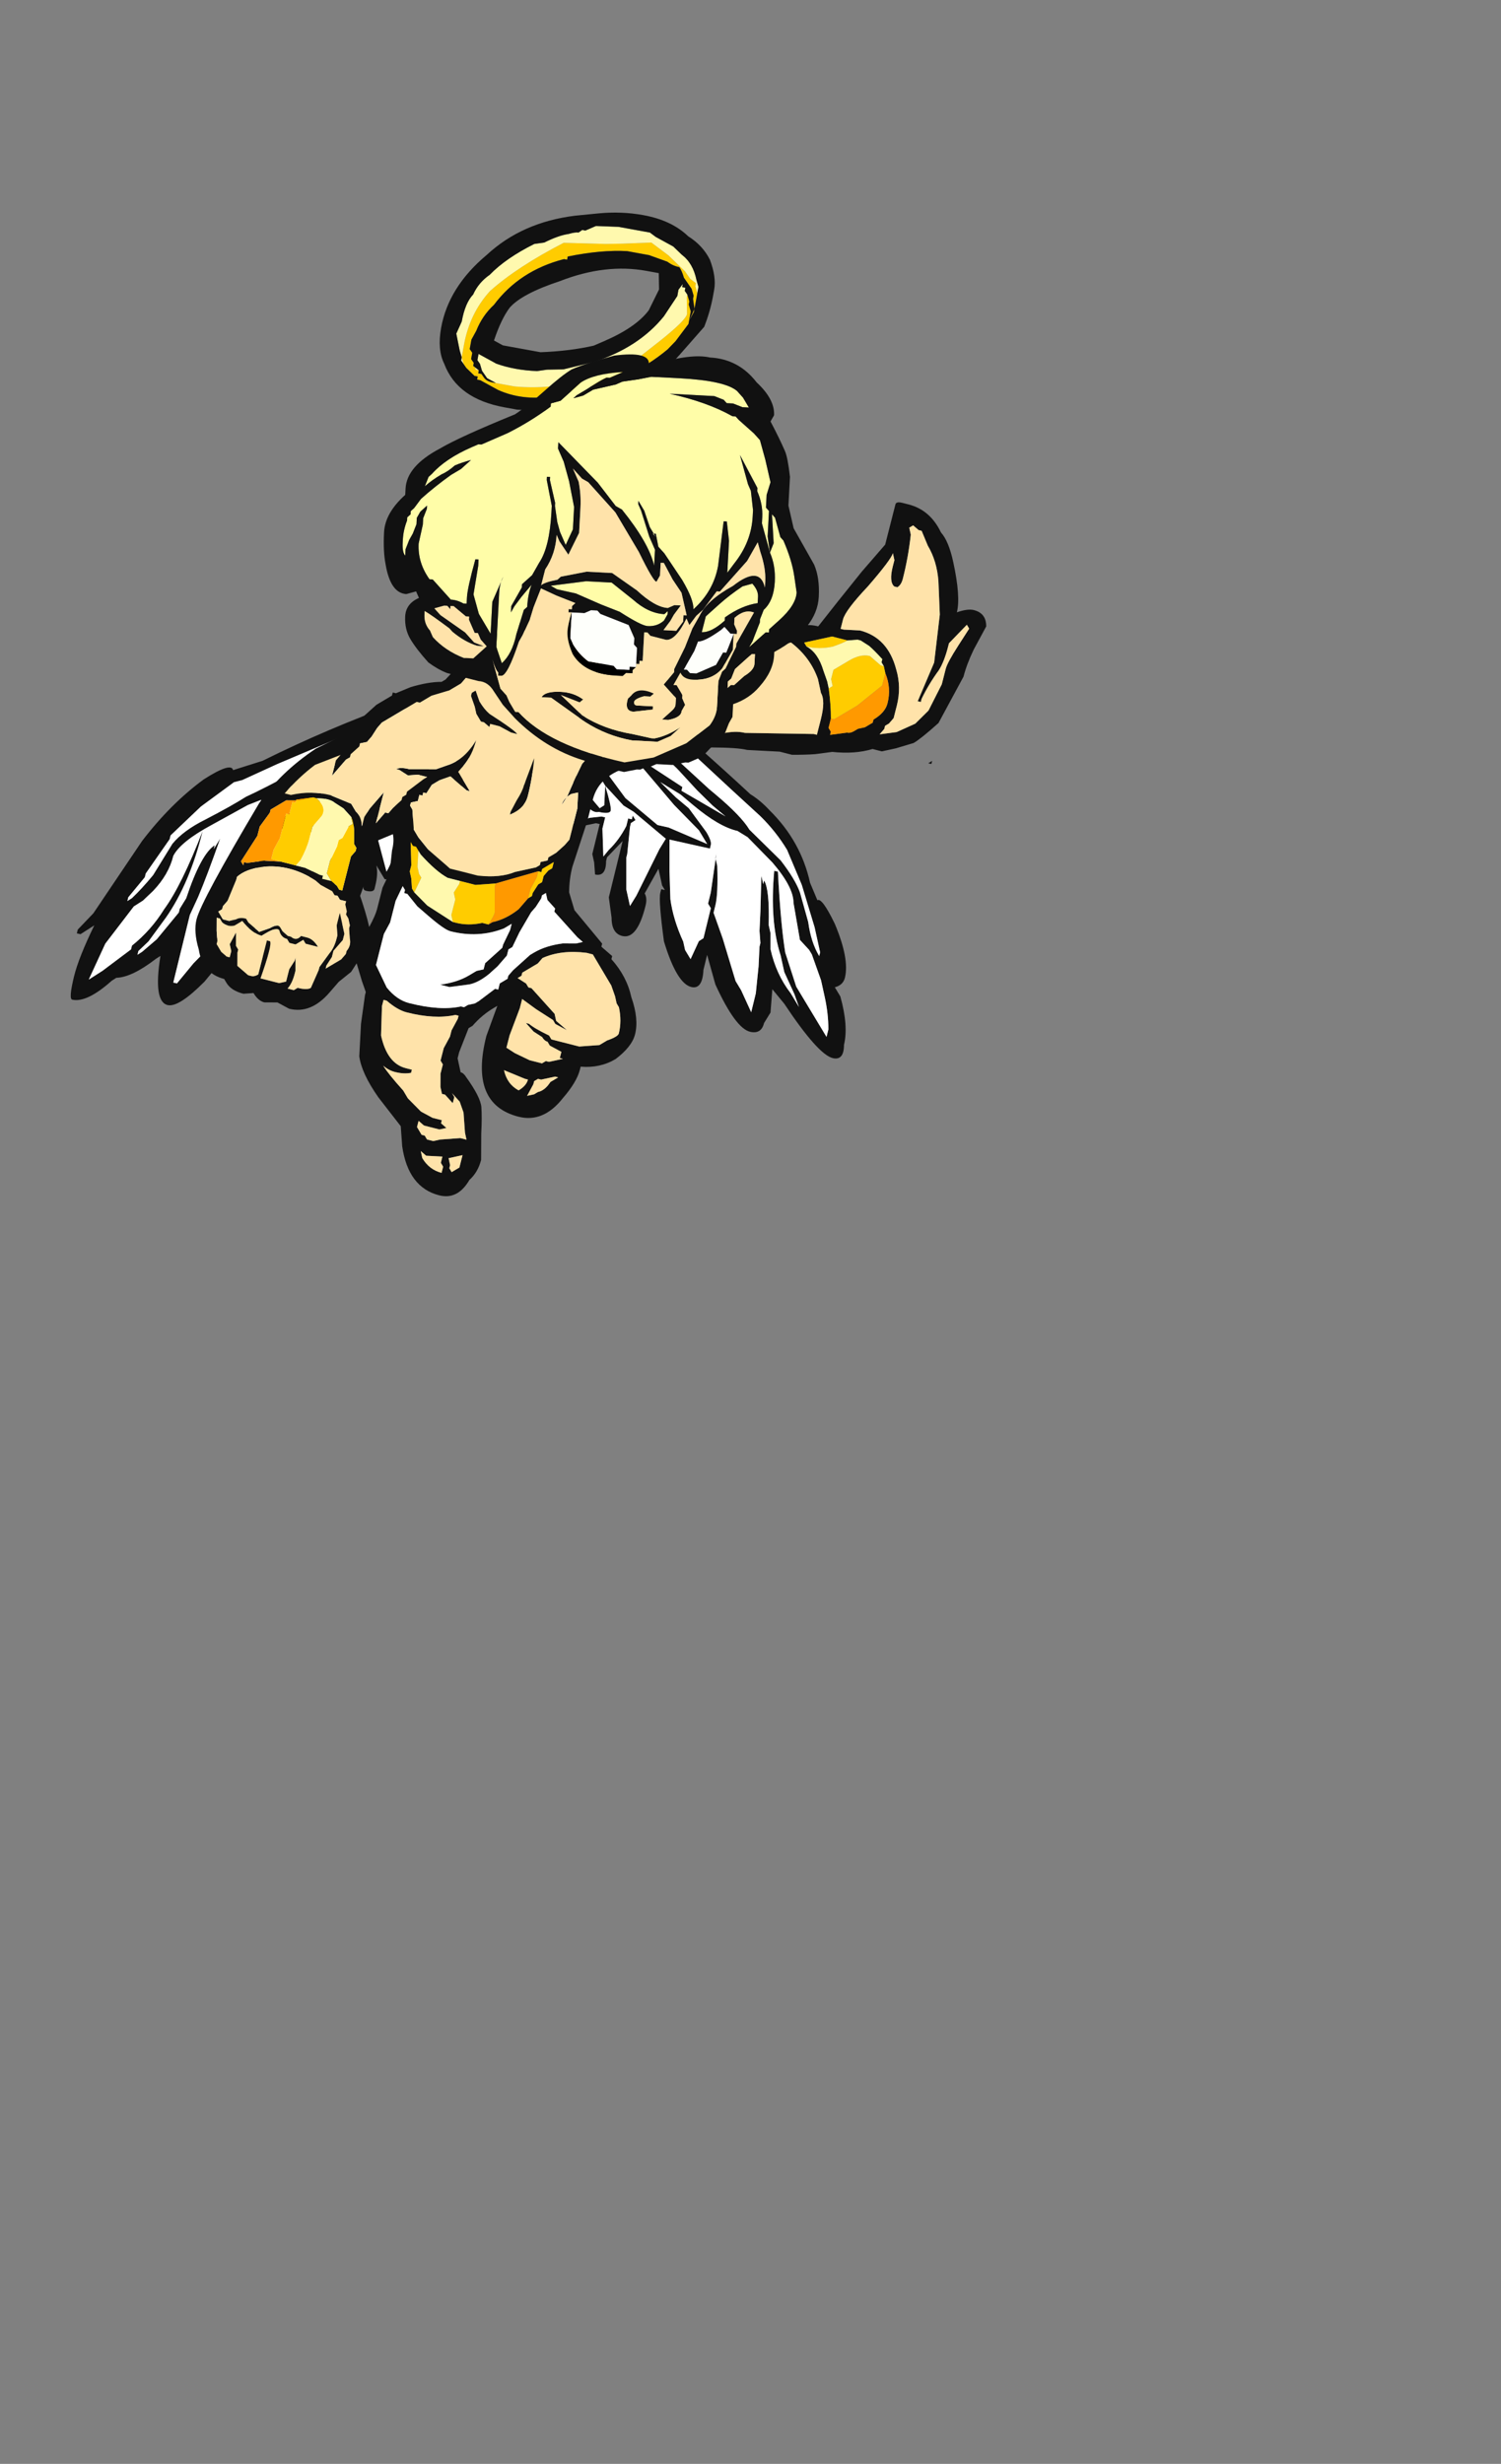 <?xml version="1.0" encoding="UTF-8" standalone="no"?>
<svg xmlns:ffdec="https://www.free-decompiler.com/flash" xmlns:xlink="http://www.w3.org/1999/xlink" ffdec:objectType="frame" height="269.8px" width="164.4px" xmlns="http://www.w3.org/2000/svg">
  <rect width="100%" height="100%" fill="#808080" stroke="none"/>
  <g transform="matrix(1.0, 0.0, 0.0, 1.0, 55.25, 117.2)">
    <use ffdec:characterId="1136" ffdec:characterName="a_AngelWings4" height="37.8" transform="matrix(-1.15, -0.256, -0.288, 1.175, 44.85, -34.05)" width="71.75" xlink:href="#sprite0"/>
    <use ffdec:characterId="1118" ffdec:characterName="a_AngelBody5" height="86.1" transform="matrix(-0.968, -0.247, -0.247, 0.968, 55.447, -59.109)" width="75.95" xlink:href="#sprite1"/>
    <use ffdec:characterId="1144" ffdec:characterName="a_AngelHalo" height="23.45" transform="matrix(0.983, 0.179, -0.179, 0.983, -4.05, -97.15)" width="28.7" xlink:href="#sprite2"/>
    <use ffdec:characterId="1142" ffdec:characterName="a_AngelHead" height="45.85" transform="matrix(0.998, 0.053, -0.053, 0.998, -12.071, -79.891)" width="47.95" xlink:href="#sprite3"/>
  </g>
  <defs>
    <g id="sprite0" transform="matrix(1.0, 0.0, 0.0, 1.0, 0.0, 0.0)">
      <use ffdec:characterId="1135" height="5.4" transform="matrix(7.0, 0.0, 0.0, 7.0, 0.0, 0.0)" width="10.25" xlink:href="#shape0"/>
    </g>
    <g id="shape0" transform="matrix(1.0, 0.0, 0.0, 1.0, 0.0, 0.0)">
      <path d="M9.1 2.25 Q9.45 2.65 9.7 3.2 L10.1 4.25 10.25 4.5 10.25 4.55 10.2 4.55 10.05 4.4 Q10.15 4.85 10.15 5.1 10.15 5.4 10.1 5.4 9.9 5.4 9.65 5.05 L9.6 5.0 Q9.4 4.95 9.15 4.65 L9.1 4.6 Q9.05 5.2 8.85 5.2 8.7 5.2 8.45 4.8 L8.25 4.4 Q8.25 4.3 8.35 4.3 L8.1 3.8 8.05 4.0 Q7.95 4.4 7.9 4.4 7.8 4.4 7.7 4.2 L7.65 4.1 7.45 3.65 7.4 3.35 7.35 3.25 7.3 3.0 7.15 3.4 Q7.0 3.7 6.9 3.7 6.75 3.7 6.7 3.15 6.7 3.2 6.65 3.2 6.55 3.2 6.55 3.15 L6.55 3.1 Q6.55 2.95 6.6 2.85 L6.45 3.0 Q6.3 3.0 6.3 2.8 L6.35 2.5 6.3 2.45 6.3 2.5 5.75 2.65 5.2 2.75 Q5.1 2.75 5.1 2.5 L5.1 2.05 5.15 1.85 5.25 1.75 Q5.3 1.55 5.4 1.4 5.6 1.2 5.8 1.05 L5.85 1.0 Q5.85 0.9 5.95 0.8 6.1 0.65 6.25 0.65 L6.6 0.7 6.55 0.65 6.85 0.75 Q7.65 1.25 8.4 1.85 L8.75 2.05 Q8.8 1.95 9.1 2.25 M8.7 2.2 L8.6 2.15 8.2 1.85 7.35 1.25 6.75 0.8 Q6.5 0.7 6.25 0.7 6.15 0.7 6.05 0.8 L5.95 0.95 6.4 1.05 Q7.0 1.2 7.4 1.5 L7.85 1.85 7.95 1.9 Q8.3 2.2 8.5 2.35 8.65 2.5 8.95 2.75 9.2 2.95 9.3 3.15 L9.45 3.6 Q9.55 3.8 9.65 3.95 L9.7 4.0 9.7 3.95 9.55 3.65 9.55 3.6 9.35 3.1 9.35 3.05 9.05 2.6 8.7 2.2 M8.95 2.9 Q9.05 3.65 9.2 4.0 9.3 4.3 9.5 4.55 L9.5 4.6 9.8 4.95 9.95 5.1 Q9.9 4.85 9.85 4.6 L9.6 4.05 9.5 3.95 9.4 3.8 Q9.25 3.55 9.25 3.3 9.2 3.1 8.85 2.8 L8.45 2.45 8.3 2.35 Q8.05 2.35 7.65 2.1 L7.15 1.8 7.4 2.0 7.6 2.15 7.9 2.45 Q8.0 2.55 8.0 2.65 L7.9 2.65 7.35 2.6 7.4 3.05 Q7.5 3.55 7.75 4.0 L7.9 4.25 8.0 3.85 8.05 3.45 8.05 2.8 8.1 2.9 Q8.15 3.3 8.15 3.45 L8.15 3.55 Q8.3 4.05 8.65 4.6 L8.8 4.9 8.85 4.9 8.85 4.0 8.8 3.75 Q8.75 3.45 8.7 2.95 L8.75 3.1 8.75 3.05 Q8.9 3.2 8.95 3.8 L9.0 3.95 9.0 4.0 9.2 4.4 9.35 4.6 9.4 4.65 9.4 4.6 9.3 4.45 9.15 4.1 Q8.95 3.6 8.95 2.9 M5.9 1.3 Q5.85 1.55 5.9 1.75 6.0 1.95 6.35 2.25 L6.4 2.2 6.35 1.95 6.3 1.8 Q6.15 1.65 6.15 1.55 6.15 1.5 6.4 1.75 L6.7 2.1 7.2 2.4 7.3 2.45 Q7.6 2.55 7.9 2.6 L7.75 2.45 Q7.65 2.3 7.4 2.1 L6.85 1.6 6.85 1.55 6.9 1.55 7.45 1.85 7.5 1.9 8.1 2.2 7.9 2.05 7.4 1.65 Q7.1 1.4 6.4 1.2 L6.1 1.1 6.05 1.05 Q5.95 1.1 5.9 1.2 L5.9 1.3 M5.8 1.2 Q5.55 1.35 5.5 1.5 L5.35 1.7 5.35 1.75 5.3 1.85 5.25 2.0 Q5.2 2.2 5.25 2.5 L5.25 2.65 5.9 2.5 6.0 2.5 6.2 2.4 6.4 2.35 6.45 2.35 6.4 2.45 Q6.4 2.75 6.45 2.9 L6.7 2.45 6.75 2.35 6.8 2.3 6.4 1.9 6.4 1.95 6.5 2.25 6.35 2.3 Q6.2 2.3 6.05 2.1 L5.8 1.8 Q5.7 1.65 5.8 1.3 L5.8 1.2 M6.8 2.35 L6.85 2.4 6.8 2.45 6.8 2.95 Q6.8 3.3 6.95 3.55 L7.25 2.75 7.3 2.55 6.8 2.3 6.8 2.35 M4.5 0.6 L4.5 0.7 Q4.5 1.05 4.4 1.15 L4.2 1.4 Q4.0 1.6 3.9 1.55 3.75 1.55 3.75 1.5 3.75 1.45 3.9 1.2 L3.6 1.4 3.45 1.45 2.95 1.7 3.0 1.85 3.15 2.5 3.2 2.65 3.3 2.45 3.4 2.05 3.4 2.0 3.45 1.65 3.45 1.6 3.4 1.55 3.45 1.5 3.45 1.55 3.5 1.55 3.5 1.65 Q3.55 1.85 3.65 2.0 L3.7 2.1 3.8 1.75 3.8 1.6 3.85 1.6 4.0 1.65 4.15 1.75 4.25 1.8 4.85 2.0 4.85 1.85 4.95 1.4 4.9 1.25 4.85 1.15 4.85 1.1 4.75 0.9 4.5 0.6 M4.85 0.85 Q4.9 0.95 4.95 1.15 L5.05 1.45 5.0 1.8 5.0 1.9 Q4.95 2.1 4.9 2.1 L4.35 1.9 3.9 1.7 3.85 1.7 3.85 2.1 3.8 2.2 3.75 2.35 Q3.6 2.35 3.65 2.15 L3.65 2.1 3.5 1.85 3.5 2.6 3.4 2.85 Q3.35 3.05 3.2 3.05 3.0 3.05 3.0 2.6 3.0 2.5 3.05 2.45 L2.95 2.1 2.85 2.3 2.8 2.35 2.85 2.35 2.85 2.4 Q2.85 2.5 2.65 3.0 2.35 3.5 2.15 3.5 2.0 3.5 2.05 3.25 L2.05 3.05 1.85 3.4 Q1.45 3.9 1.25 3.9 1.1 3.9 1.1 3.75 L1.05 3.6 1.1 3.3 0.9 3.45 Q0.3 4.0 0.1 4.0 -0.05 4.0 0.0 3.8 0.0 3.55 0.2 3.2 L0.3 3.1 Q0.2 3.05 0.2 2.95 0.2 2.7 0.5 2.3 0.75 2.0 0.8 2.05 L0.95 1.85 Q1.2 1.35 1.7 1.05 1.85 0.95 2.0 0.9 2.8 0.45 3.6 0.05 L3.7 0.05 3.85 0.0 3.85 0.05 Q4.0 0.0 4.15 0.05 4.3 0.05 4.4 0.2 4.5 0.35 4.5 0.4 L4.45 0.4 4.5 0.45 4.85 0.85 M2.95 1.15 L3.2 1.0 2.9 1.1 2.7 1.2 Q2.3 1.4 2.05 1.4 L1.9 1.45 1.5 1.7 Q1.15 1.95 1.1 2.15 L0.9 2.6 0.75 2.7 0.7 2.75 0.5 3.05 0.4 3.25 Q0.3 3.45 0.25 3.65 L0.25 3.75 0.8 3.2 1.05 2.8 Q1.2 2.45 1.4 1.8 L1.45 1.8 Q1.35 2.45 1.1 2.85 L1.0 3.05 0.8 3.3 0.7 3.45 0.85 3.3 Q1.1 3.1 1.25 2.8 L1.3 2.6 1.35 2.5 Q1.45 2.05 1.55 1.95 L1.55 2.0 1.6 1.9 1.5 2.35 1.45 2.6 1.4 2.75 1.4 2.8 1.35 3.05 1.3 3.4 1.3 3.65 1.5 3.4 1.6 3.3 1.9 2.8 2.1 2.5 2.1 2.4 Q2.1 2.25 2.2 1.9 L2.25 1.8 2.25 1.75 2.2 2.25 2.2 2.4 2.15 2.45 2.15 2.85 2.2 2.9 2.25 3.15 2.35 3.05 2.4 2.95 Q2.6 2.7 2.7 2.45 L2.8 2.1 2.9 1.7 2.35 1.7 2.35 1.65 Q2.35 1.6 2.45 1.5 L2.75 1.25 2.95 1.15 M4.15 0.1 L3.7 0.1 3.05 0.45 2.25 0.9 1.8 1.15 Q1.55 1.3 1.35 1.5 L1.05 1.9 0.75 2.4 0.6 2.7 0.6 2.75 Q0.75 2.6 0.85 2.35 L1.05 2.0 Q1.15 1.85 1.4 1.65 L1.9 1.35 Q2.05 1.2 2.45 1.0 L2.55 0.95 3.0 0.7 Q3.4 0.45 3.95 0.35 L4.4 0.35 4.3 0.2 Q4.25 0.1 4.15 0.1 M4.4 0.7 L4.4 0.55 Q4.35 0.45 4.3 0.45 L4.25 0.45 3.95 0.5 Q3.3 0.6 3.0 0.8 L2.7 1.0 2.45 1.15 2.25 1.25 2.9 1.05 2.9 1.0 3.45 0.8 3.5 0.8 3.5 0.85 2.95 1.25 2.55 1.5 2.4 1.65 2.95 1.55 3.1 1.55 3.6 1.3 3.9 1.05 Q4.15 0.85 4.15 0.9 4.15 1.0 4.0 1.1 L3.9 1.2 3.85 1.45 3.9 1.5 Q4.25 1.25 4.35 1.1 4.45 0.95 4.4 0.7" fill="#111111" fill-rule="evenodd" stroke="none"/>
      <path d="M6.8 2.35 L6.8 2.3 7.3 2.55 7.25 2.75 6.95 3.55 Q6.8 3.3 6.8 2.95 L6.8 2.45 6.85 2.4 6.8 2.35 M5.8 1.2 L5.8 1.3 Q5.7 1.65 5.8 1.8 L6.05 2.1 Q6.2 2.3 6.35 2.3 L6.5 2.25 6.4 1.95 6.4 1.9 6.8 2.3 6.75 2.35 6.7 2.45 6.45 2.9 Q6.4 2.75 6.4 2.45 L6.45 2.35 6.4 2.35 6.2 2.4 6.0 2.5 5.9 2.5 5.25 2.65 5.25 2.5 Q5.2 2.2 5.25 2.0 L5.3 1.85 5.35 1.75 5.35 1.7 5.5 1.5 Q5.55 1.35 5.8 1.2 M5.9 1.3 L5.9 1.2 Q5.95 1.1 6.05 1.05 L6.1 1.1 6.4 1.2 Q7.1 1.4 7.4 1.65 L7.9 2.05 8.1 2.2 7.5 1.9 7.45 1.85 6.9 1.55 6.85 1.55 6.85 1.6 7.4 2.1 Q7.65 2.3 7.75 2.45 L7.9 2.6 Q7.6 2.55 7.3 2.45 L7.2 2.4 6.7 2.1 6.4 1.75 Q6.15 1.5 6.15 1.55 6.15 1.65 6.3 1.8 L6.35 1.95 6.4 2.2 6.35 2.25 Q6.0 1.95 5.9 1.75 5.85 1.55 5.9 1.3 M8.95 2.9 Q8.95 3.6 9.15 4.1 L9.3 4.45 9.4 4.6 9.4 4.65 9.35 4.6 9.2 4.4 9.0 4.0 9.0 3.95 8.95 3.8 Q8.9 3.2 8.75 3.05 L8.75 3.1 8.7 2.95 Q8.75 3.45 8.8 3.75 L8.85 4.0 8.85 4.9 8.8 4.9 8.65 4.6 Q8.3 4.05 8.15 3.55 L8.15 3.45 Q8.15 3.3 8.1 2.9 L8.05 2.8 8.05 3.45 8.0 3.85 7.9 4.25 7.75 4.0 Q7.5 3.55 7.4 3.05 L7.35 2.6 7.9 2.65 8.0 2.65 Q8.0 2.55 7.9 2.45 L7.6 2.15 7.4 2.0 7.15 1.8 7.65 2.1 Q8.05 2.35 8.3 2.35 L8.45 2.45 8.85 2.8 Q9.2 3.1 9.25 3.3 9.25 3.55 9.4 3.8 L9.5 3.95 9.6 4.05 9.85 4.6 Q9.9 4.85 9.95 5.1 L9.8 4.95 9.5 4.6 9.5 4.55 Q9.3 4.3 9.2 4.0 9.05 3.65 8.95 2.9 M8.7 2.2 L9.05 2.6 9.35 3.05 9.35 3.1 9.55 3.6 9.55 3.65 9.7 3.95 9.7 4.0 9.65 3.95 Q9.55 3.8 9.45 3.6 L9.3 3.15 Q9.2 2.95 8.95 2.75 8.65 2.5 8.5 2.35 8.3 2.2 7.95 1.9 L7.85 1.85 7.4 1.5 Q7.0 1.2 6.4 1.05 L5.95 0.95 6.05 0.8 Q6.15 0.7 6.25 0.7 6.5 0.7 6.75 0.8 L7.35 1.25 8.2 1.85 8.6 2.15 8.7 2.2 M4.5 0.6 L4.75 0.9 4.85 1.1 4.85 1.15 4.9 1.25 4.95 1.4 4.85 1.85 4.85 2.0 4.25 1.8 4.15 1.75 4.0 1.65 3.85 1.6 3.8 1.6 3.8 1.75 3.7 2.1 3.65 2.0 Q3.55 1.85 3.5 1.65 L3.5 1.55 3.45 1.55 3.45 1.5 3.4 1.55 3.45 1.6 3.45 1.65 3.4 2.0 3.4 2.05 3.3 2.45 3.2 2.65 3.15 2.5 3.0 1.85 2.95 1.7 3.45 1.45 3.6 1.4 3.9 1.2 Q3.75 1.45 3.75 1.5 3.75 1.55 3.9 1.55 4.0 1.6 4.2 1.4 L4.4 1.15 Q4.5 1.05 4.5 0.7 L4.5 0.6 M4.4 0.7 Q4.45 0.95 4.35 1.1 4.25 1.25 3.9 1.5 L3.85 1.45 3.9 1.2 4.0 1.1 Q4.15 1.0 4.15 0.9 4.15 0.85 3.9 1.05 L3.6 1.3 3.1 1.55 2.95 1.55 2.4 1.65 2.55 1.5 2.95 1.25 3.5 0.85 3.5 0.8 3.45 0.8 2.9 1.0 2.9 1.05 2.25 1.25 2.45 1.15 2.7 1.0 3.0 0.8 Q3.3 0.6 3.95 0.5 L4.25 0.45 4.3 0.45 Q4.35 0.45 4.4 0.55 L4.4 0.7 M4.15 0.1 Q4.25 0.1 4.3 0.2 L4.4 0.35 3.95 0.35 Q3.4 0.45 3.0 0.7 L2.55 0.95 2.45 1.0 Q2.05 1.2 1.9 1.35 L1.4 1.65 Q1.15 1.85 1.05 2.0 L0.85 2.35 Q0.75 2.6 0.6 2.75 L0.6 2.7 0.75 2.4 1.05 1.9 1.35 1.5 Q1.55 1.3 1.8 1.15 L2.25 0.9 3.05 0.45 3.7 0.1 4.15 0.1 M2.95 1.15 L2.75 1.25 2.45 1.5 Q2.35 1.6 2.35 1.65 L2.35 1.7 2.9 1.7 2.8 2.1 2.7 2.45 Q2.6 2.7 2.4 2.95 L2.35 3.05 2.25 3.15 2.2 2.9 2.15 2.85 2.15 2.45 2.2 2.4 2.2 2.25 2.25 1.75 2.25 1.8 2.2 1.9 Q2.1 2.25 2.1 2.4 L2.1 2.5 1.9 2.8 1.6 3.3 1.5 3.4 1.3 3.65 1.3 3.4 1.35 3.05 1.4 2.8 1.4 2.75 1.45 2.6 1.5 2.35 1.6 1.9 1.55 2.0 1.55 1.95 Q1.45 2.05 1.35 2.5 L1.3 2.6 1.25 2.8 Q1.1 3.1 0.85 3.3 L0.7 3.45 0.8 3.3 1.0 3.05 1.1 2.85 Q1.35 2.45 1.45 1.8 L1.4 1.8 Q1.2 2.45 1.05 2.8 L0.8 3.2 0.25 3.75 0.25 3.65 Q0.3 3.45 0.4 3.25 L0.5 3.05 0.7 2.75 0.75 2.7 0.9 2.6 1.1 2.15 Q1.15 1.95 1.5 1.7 L1.9 1.45 2.05 1.4 Q2.3 1.4 2.7 1.2 L2.9 1.1 3.2 1.0 2.95 1.15" fill="#ffffff" fill-rule="evenodd" stroke="none"/>
    </g>
    <g id="sprite1" transform="matrix(1.0, 0.0, 0.0, 1.0, 13.3, -10.85)">
      <use ffdec:characterId="1117" height="12.3" transform="matrix(7.0, 0.0, 0.0, 7.0, -13.3, 10.85)" width="10.85" xlink:href="#shape1"/>
    </g>
    <g id="shape1" transform="matrix(1.0, 0.0, 0.0, 1.0, 1.9, -1.55)">
      <path d="M5.85 6.0 L5.7 5.7 Q5.5 5.4 5.25 5.1 4.75 4.6 4.35 4.6 L4.1 4.65 Q3.95 4.7 3.9 4.8 3.8 4.95 3.8 5.1 3.8 5.2 3.9 5.45 L3.95 5.65 3.95 5.95 3.9 6.15 3.85 6.1 3.8 5.85 3.8 5.8 Q3.75 5.7 3.6 5.65 3.45 5.6 3.25 5.55 L2.8 5.4 2.7 5.45 2.45 5.3 2.3 5.25 2.35 5.2 2.4 5.2 2.1 4.8 Q2.0 4.7 1.85 4.65 L1.55 4.45 Q1.45 4.35 1.0 4.1 0.65 4.25 0.45 4.55 L0.35 4.75 Q0.25 4.85 0.25 5.15 0.25 5.2 0.25 5.35 L0.25 5.4 0.3 5.4 1.35 5.65 Q1.5 5.65 1.7 5.75 L1.7 5.5 2.05 5.85 2.5 6.1 Q2.8 6.15 3.1 6.35 L3.45 6.6 3.35 6.4 3.35 6.35 3.5 6.45 3.6 6.55 3.7 6.75 3.75 7.0 3.8 7.3 3.85 7.45 Q3.85 7.35 3.75 7.25 L3.65 7.2 3.6 7.45 3.6 7.95 3.65 8.05 3.75 8.2 3.85 8.3 3.85 8.35 3.95 8.4 3.95 8.45 4.0 8.5 4.3 8.65 Q4.5 8.8 4.85 8.85 L5.3 8.85 5.7 8.65 5.9 8.5 6.0 8.4 6.1 8.1 6.15 8.05 6.15 8.0 6.05 7.95 6.05 7.85 6.0 7.85 6.0 7.8 5.95 7.8 5.9 7.65 5.8 7.55 5.65 7.45 5.35 7.6 5.3 7.6 5.55 7.35 5.5 7.25 Q5.4 7.05 5.4 6.8 5.5 7.15 5.75 7.3 L5.9 7.4 6.3 7.5 Q6.45 7.5 6.5 7.55 L6.45 7.55 6.3 7.6 6.15 7.55 6.0 7.55 6.05 7.6 6.25 7.85 6.25 7.9 6.3 7.95 6.3 8.0 6.4 8.15 6.45 8.25 6.5 8.25 6.6 8.45 6.6 7.95 6.75 8.25 6.8 8.4 6.8 8.55 Q6.85 8.4 6.95 8.35 L7.05 8.25 7.4 8.2 Q7.7 8.2 8.0 8.35 L8.1 8.35 Q7.95 8.05 7.75 7.8 L7.4 7.55 7.45 7.65 7.45 7.9 7.3 7.6 7.25 7.55 7.25 7.5 7.15 7.35 7.15 7.3 7.05 7.25 7.0 7.15 6.95 7.0 6.9 6.9 6.45 6.45 6.4 6.45 6.25 6.3 6.0 6.15 5.85 6.0 M6.15 6.05 Q6.35 6.1 6.6 6.25 L6.8 6.4 6.85 6.4 6.85 6.45 7.05 6.65 7.45 7.25 7.8 7.55 Q8.25 8.05 8.45 8.6 8.95 10.3 8.95 10.6 8.95 10.8 8.8 11.05 8.65 11.4 8.3 11.4 L8.25 11.45 Q8.15 11.55 7.95 11.55 L7.8 11.5 Q7.7 11.6 7.6 11.6 L7.4 11.55 7.2 11.6 Q6.85 11.6 6.65 11.2 L6.55 11.0 6.4 10.8 6.35 10.65 6.2 10.9 6.1 11.05 6.1 11.1 6.05 11.55 5.95 12.05 Q5.85 12.3 5.5 12.6 L5.05 12.95 4.95 13.25 Q4.7 13.85 4.2 13.85 3.9 13.85 3.8 13.5 3.7 13.35 3.7 13.15 L3.8 12.75 Q3.85 12.5 3.9 12.35 3.95 12.2 4.25 11.95 4.3 11.9 4.35 11.9 L4.45 11.7 4.45 11.6 4.4 11.2 4.35 11.15 Q4.25 10.95 4.1 10.8 L4.05 10.75 4.1 11.25 Q4.1 12.35 3.3 12.35 2.9 12.35 2.7 11.9 2.55 11.6 2.55 11.4 L2.55 11.35 Q2.25 11.3 2.05 11.1 1.85 10.85 1.85 10.65 1.85 10.4 2.05 10.1 2.2 9.8 2.5 9.6 L2.5 9.55 2.7 9.45 2.7 9.4 3.25 9.0 3.4 8.75 Q3.45 8.55 3.45 8.35 L3.4 7.6 3.4 7.25 Q3.4 6.85 2.95 6.6 2.8 6.5 2.35 6.25 L2.05 6.1 1.8 6.0 Q1.4 5.9 1.25 5.9 L0.75 5.8 0.55 5.8 Q0.35 5.75 0.2 5.7 L-0.05 5.6 Q-0.4 5.55 -0.65 5.4 L-0.8 5.4 -1.0 5.3 -1.25 5.15 Q-1.35 5.05 -1.55 4.75 L-1.75 3.95 Q-1.75 3.75 -1.8 3.5 L-1.9 3.1 Q-1.85 2.9 -1.65 2.9 -1.55 2.9 -1.4 3.0 -1.4 2.75 -1.15 2.25 -1.0 1.95 -0.85 1.85 -0.6 1.55 -0.25 1.55 L-0.15 1.55 Q-0.05 1.55 -0.05 1.6 -0.05 1.75 -0.05 2.05 L-0.05 2.25 0.2 2.75 0.45 3.3 0.65 3.75 Q0.85 3.75 0.95 3.85 L1.05 3.85 1.05 3.9 Q1.4 4.0 1.95 4.45 2.6 4.85 2.7 5.15 L3.45 5.3 3.6 5.4 3.6 5.15 Q3.6 4.95 3.7 4.8 3.7 4.75 3.75 4.7 3.8 4.6 3.9 4.6 4.1 4.5 4.35 4.5 L4.6 4.5 Q4.7 4.5 4.9 4.65 L5.2 4.85 5.45 5.0 5.45 5.05 5.6 5.2 5.8 5.45 6.1 6.0 6.15 6.05 M0.75 4.1 L0.8 4.05 0.4 3.85 0.15 3.85 0.0 3.8 -0.05 3.8 -0.2 3.85 Q-0.3 3.9 -0.45 4.0 L-0.45 4.05 -0.5 4.1 -0.55 4.2 Q-0.7 4.4 -0.7 4.65 -0.7 4.8 -0.55 4.95 L-0.55 5.0 -0.45 5.1 -0.35 5.15 -0.3 5.2 Q-0.25 5.25 -0.2 5.25 L0.05 5.35 0.05 5.3 0.1 5.25 0.1 5.1 Q0.15 4.9 0.25 4.65 L0.3 4.55 0.4 4.4 Q0.55 4.15 0.75 4.1 M0.3 3.7 L0.3 3.55 Q0.3 3.4 0.05 2.95 -0.2 2.45 -0.2 2.35 L-0.25 2.45 -0.25 2.55 Q-0.25 2.8 -0.35 2.85 L-0.4 2.85 Q-0.45 2.8 -0.45 2.7 -0.45 2.35 -0.4 2.0 L-0.35 1.9 -0.4 1.85 -0.5 1.9 -0.55 1.9 -0.7 2.1 Q-0.9 2.3 -1.0 2.6 L-1.15 3.1 -1.25 3.85 -1.15 4.5 -1.2 4.5 -1.2 4.45 Q-1.25 4.2 -1.35 3.95 -1.4 3.8 -1.4 3.55 L-1.4 3.5 -1.6 3.15 -1.65 3.2 -1.55 3.5 Q-1.45 3.8 -1.45 3.9 L-1.45 4.15 -1.35 4.6 -1.2 4.85 -0.95 5.05 -0.7 5.15 -0.75 5.05 -0.75 5.0 -0.8 4.95 -0.85 4.85 -0.85 4.65 Q-0.85 4.35 -0.7 4.1 -0.45 3.65 0.0 3.65 L0.25 3.7 0.3 3.7 M5.65 6.15 L5.55 6.3 5.5 6.4 5.4 6.5 5.35 6.5 5.25 6.55 5.25 6.5 5.1 6.5 4.9 6.55 4.8 6.55 Q4.85 6.5 5.3 6.35 5.4 6.3 5.5 6.2 L5.6 6.05 5.65 6.1 5.65 6.15 M4.45 6.85 L4.5 7.3 Q4.5 7.4 4.55 7.55 L4.6 7.75 4.6 7.8 Q4.4 7.65 4.4 7.45 4.4 7.15 4.45 6.85 M4.55 8.9 L3.95 8.55 3.9 8.55 3.9 8.5 3.75 8.35 3.75 8.45 3.8 8.5 3.85 8.6 3.85 8.7 3.9 8.75 3.95 8.9 3.95 8.95 4.0 9.0 4.1 9.2 Q4.25 9.4 4.45 9.5 L4.5 9.55 4.6 9.55 Q4.8 9.65 5.0 9.65 L5.05 9.65 5.5 9.5 5.75 9.35 5.8 9.3 5.85 9.15 5.9 9.05 5.9 8.95 6.0 8.6 5.95 8.65 5.9 8.65 5.8 8.75 Q5.5 8.95 5.3 9.0 L5.1 9.0 4.85 9.0 4.55 8.9 M3.85 9.1 L3.8 8.95 3.8 8.9 3.75 8.85 3.7 8.95 3.55 9.05 3.55 9.1 3.1 9.4 3.0 9.45 3.1 9.5 3.3 9.55 Q3.55 9.65 3.7 9.8 L3.75 9.85 3.95 10.15 4.0 10.25 4.0 10.3 4.1 10.4 4.1 10.5 4.15 10.5 4.35 10.75 4.4 10.8 4.5 10.85 4.55 10.9 4.6 10.9 Q4.9 11.05 5.4 11.05 5.6 11.05 5.8 10.9 L6.05 10.6 6.05 10.1 6.0 9.9 6.0 9.55 5.95 9.3 5.9 9.35 5.9 9.4 5.85 9.4 5.65 9.55 5.45 9.65 Q5.15 9.8 5.05 9.8 4.6 9.8 4.25 9.55 L4.15 9.45 4.15 9.55 4.2 9.8 4.2 9.85 4.4 10.15 4.4 10.25 4.5 10.3 4.6 10.4 Q4.75 10.55 5.0 10.65 L4.85 10.65 4.6 10.55 Q4.45 10.5 4.3 10.3 L4.2 10.15 4.1 9.95 4.1 9.85 4.05 9.8 4.0 9.55 3.9 9.2 3.85 9.1 M3.55 9.85 Q3.3 9.65 2.9 9.6 L2.8 9.6 2.4 10.0 2.3 10.15 2.25 10.25 2.2 10.3 Q2.1 10.5 2.1 10.7 2.1 10.75 2.25 10.85 L2.35 10.95 Q2.5 11.0 2.65 11.05 L3.1 11.05 3.15 11.0 Q3.4 10.95 3.5 10.9 L3.55 10.9 3.4 11.0 3.25 11.05 Q3.2 11.1 3.15 11.1 L3.1 11.15 2.9 11.2 2.9 11.3 2.85 11.3 3.05 11.4 3.1 11.4 3.15 11.45 3.35 11.45 3.6 11.4 3.75 11.35 3.75 11.15 3.7 10.7 3.7 10.55 3.45 10.65 3.15 10.75 3.1 10.8 2.9 10.85 3.1 10.75 3.15 10.65 3.6 10.35 3.65 10.35 3.7 10.3 3.85 10.25 3.8 10.2 3.8 10.15 3.6 9.95 3.55 9.85 M2.85 11.6 L2.95 11.7 Q3.0 11.85 3.1 11.9 L3.15 11.95 3.25 12.0 3.2 11.8 3.2 11.75 3.15 11.7 3.1 11.7 Q3.0 11.65 2.9 11.6 L2.85 11.6 M5.4 11.2 Q4.95 11.2 4.65 11.05 L4.6 11.05 4.6 11.1 4.65 11.3 4.65 11.4 4.7 11.6 4.7 11.8 4.65 11.85 4.65 12.0 4.6 12.2 4.55 12.3 4.5 12.3 4.35 12.4 4.35 12.3 4.4 12.25 4.25 12.35 4.15 12.5 4.05 12.8 4.0 12.9 4.1 12.9 4.4 13.0 4.5 13.05 4.6 13.05 4.65 13.0 4.7 13.0 4.8 12.9 4.8 12.8 4.7 12.85 4.45 12.85 4.35 12.8 4.45 12.75 4.45 12.7 4.6 12.7 4.8 12.65 5.05 12.5 5.15 12.4 Q5.45 12.2 5.55 12.1 5.45 12.15 5.35 12.15 5.2 12.15 5.1 12.1 L5.1 12.05 5.2 12.05 Q5.5 12.05 5.7 11.65 L5.8 11.2 5.8 11.1 5.75 11.1 Q5.55 11.2 5.4 11.2 M3.3 11.75 Q3.3 11.85 3.4 11.95 3.6 11.9 3.7 11.7 L3.35 11.75 3.3 11.75 M4.0 13.15 L4.0 13.35 4.1 13.45 4.15 13.4 4.15 13.35 4.2 13.25 Q4.1 13.2 4.0 13.15 M4.3 13.35 L4.25 13.4 4.25 13.5 Q4.45 13.5 4.6 13.35 L4.65 13.25 4.55 13.3 4.3 13.25 4.3 13.35 M7.9 9.4 L8.15 9.45 8.4 9.55 8.45 9.55 8.45 9.6 8.5 9.55 8.35 9.1 8.35 8.95 8.25 8.7 8.25 8.65 8.05 8.45 7.85 8.4 7.65 8.3 7.6 8.3 Q7.4 8.25 7.3 8.3 L7.15 8.35 7.0 8.45 Q6.95 8.5 6.9 8.65 L6.85 8.85 6.8 8.9 6.8 8.95 6.85 9.05 6.85 9.6 6.9 9.6 6.95 9.55 7.05 9.5 Q7.1 9.5 7.2 9.5 L7.2 9.45 7.25 9.45 7.5 9.4 7.65 9.4 7.9 9.4 M6.3 8.55 Q6.25 8.65 6.25 8.8 L6.2 9.15 6.25 9.4 6.25 9.75 Q6.25 9.85 6.3 10.05 6.4 9.85 6.6 9.55 L6.6 9.5 6.55 9.15 6.5 8.7 6.3 8.55 M6.95 9.7 L6.9 9.7 6.85 9.75 6.75 9.75 6.75 9.8 6.7 9.9 6.7 9.95 6.65 10.0 6.6 10.1 6.6 10.15 6.55 10.3 Q6.5 10.4 6.55 10.5 L6.55 10.55 6.6 10.65 6.8 10.85 6.8 10.8 6.75 10.65 6.75 10.55 6.65 10.35 6.65 10.25 6.8 9.95 6.8 10.15 6.75 10.3 6.75 10.35 Q6.75 10.5 6.8 10.6 L6.9 10.85 6.9 10.9 6.95 11.2 Q7.0 11.25 7.15 11.25 L7.2 11.3 7.3 11.3 Q7.25 11.2 7.25 11.05 L7.25 11.0 7.3 10.8 7.3 10.85 7.35 11.0 7.35 11.2 7.45 11.25 7.75 11.25 Q7.7 10.7 7.75 10.65 L7.8 10.65 7.8 11.2 Q7.85 11.25 7.9 11.25 L7.95 11.25 8.15 11.15 8.2 10.95 8.2 10.9 8.25 10.85 8.3 10.65 8.35 10.85 8.3 10.95 8.3 11.05 8.35 11.05 8.45 11.0 8.55 10.9 8.55 10.85 8.6 10.7 8.65 10.5 8.6 10.5 8.55 10.55 Q8.45 10.6 8.35 10.55 L8.25 10.45 Q8.05 10.6 7.9 10.6 L7.85 10.55 Q7.7 10.4 7.65 10.45 7.6 10.55 7.5 10.55 L7.45 10.6 7.35 10.6 7.25 10.5 7.2 10.55 7.0 10.55 Q7.1 10.45 7.2 10.45 L7.3 10.45 Q7.35 10.55 7.45 10.5 L7.5 10.5 7.6 10.45 7.65 10.4 Q7.7 10.35 7.8 10.45 L7.95 10.55 8.15 10.45 8.2 10.4 Q8.3 10.4 8.35 10.45 L8.45 10.5 8.55 10.5 8.65 10.4 8.6 10.35 8.6 10.3 8.55 10.2 8.5 9.85 8.5 9.8 Q8.4 9.65 8.15 9.55 7.75 9.4 7.3 9.55 L7.2 9.6 7.0 9.65 6.95 9.7 M-1.55 5.4 L-1.6 5.4 -1.6 5.35 -1.55 5.4" fill="#111111" fill-rule="evenodd" stroke="none"/>
      <path d="M5.85 6.0 L6.0 6.15 6.25 6.3 6.4 6.45 6.45 6.45 6.9 6.9 6.95 7.0 7.0 7.15 7.05 7.25 7.15 7.3 7.15 7.35 7.25 7.5 7.25 7.55 7.3 7.6 7.45 7.9 7.45 7.65 7.4 7.55 7.75 7.8 Q7.95 8.05 8.1 8.35 L8.0 8.35 Q7.7 8.2 7.4 8.2 L7.05 8.25 6.95 8.35 Q6.85 8.4 6.8 8.55 L6.8 8.4 6.75 8.25 6.6 7.95 6.6 8.45 6.5 8.25 6.45 8.25 6.4 8.15 6.3 8.0 6.3 7.95 6.25 7.9 6.25 7.85 6.05 7.6 6.0 7.55 6.15 7.55 6.3 7.6 6.45 7.55 6.5 7.55 Q6.45 7.5 6.3 7.5 L5.9 7.4 5.75 7.3 Q5.5 7.15 5.4 6.8 5.4 7.05 5.5 7.25 L5.55 7.35 5.3 7.6 5.35 7.6 5.65 7.45 5.8 7.55 5.9 7.65 5.95 7.8 6.0 7.8 6.0 7.85 6.05 7.85 6.05 7.95 6.15 8.0 6.15 8.05 6.1 8.1 6.0 8.4 5.9 8.5 5.7 8.65 5.3 8.85 4.85 8.85 Q4.5 8.8 4.3 8.65 L4.0 8.5 3.95 8.45 3.95 8.4 3.85 8.35 3.85 8.3 3.75 8.2 3.65 8.05 3.6 7.95 3.6 7.45 3.65 7.2 3.75 7.25 Q3.85 7.35 3.85 7.45 L3.8 7.3 3.75 7.0 3.7 6.75 3.6 6.55 3.5 6.45 3.35 6.35 3.35 6.4 3.45 6.6 3.1 6.35 Q2.8 6.15 2.5 6.1 L2.05 5.85 1.7 5.5 1.7 5.75 Q1.5 5.65 1.35 5.65 L0.3 5.4 0.25 5.4 0.25 5.35 Q0.25 5.2 0.25 5.15 0.25 4.85 0.35 4.75 L0.45 4.55 Q0.65 4.25 1.0 4.1 1.45 4.35 1.55 4.45 L1.85 4.65 Q2.0 4.7 2.1 4.8 L2.4 5.2 2.35 5.2 2.3 5.25 2.45 5.3 2.7 5.45 2.8 5.4 3.25 5.55 Q3.45 5.6 3.6 5.65 3.75 5.7 3.8 5.8 L3.8 5.85 3.85 6.1 3.9 6.15 3.95 5.95 3.95 5.65 3.9 5.45 Q3.8 5.2 3.8 5.1 3.8 4.95 3.9 4.8 3.95 4.7 4.1 4.65 L4.35 4.6 Q4.75 4.6 5.25 5.1 5.5 5.4 5.7 5.7 L5.85 6.0 M0.3 3.7 L0.25 3.7 0.0 3.65 Q-0.45 3.65 -0.7 4.1 -0.85 4.35 -0.85 4.65 L-0.85 4.85 -0.8 4.95 -0.75 5.0 -0.75 5.05 -0.7 5.15 -0.95 5.05 -1.2 4.85 -1.35 4.6 -1.45 4.15 -1.45 3.9 Q-1.45 3.8 -1.55 3.5 L-1.65 3.2 -1.6 3.15 -1.4 3.5 -1.4 3.55 Q-1.4 3.8 -1.35 3.95 -1.25 4.2 -1.2 4.45 L-1.2 4.5 -1.15 4.5 -1.25 3.85 -1.15 3.1 -1.0 2.6 Q-0.9 2.3 -0.7 2.1 L-0.55 1.9 -0.5 1.9 -0.4 1.85 -0.35 1.9 -0.4 2.0 Q-0.45 2.35 -0.45 2.7 -0.45 2.8 -0.4 2.85 L-0.35 2.85 Q-0.25 2.8 -0.25 2.55 L-0.25 2.45 -0.2 2.35 Q-0.2 2.45 0.05 2.95 0.3 3.4 0.3 3.55 L0.3 3.7 M4.45 6.85 Q4.4 7.15 4.4 7.45 4.4 7.65 4.6 7.8 L4.6 7.75 4.55 7.55 Q4.5 7.4 4.5 7.3 L4.45 6.85 M5.65 6.15 L5.65 6.1 5.6 6.05 5.5 6.2 Q5.4 6.3 5.3 6.35 4.85 6.5 4.8 6.55 L4.9 6.55 5.1 6.5 5.25 6.5 5.25 6.55 5.35 6.5 5.4 6.5 5.5 6.4 5.55 6.3 5.65 6.15 M3.55 9.85 L3.6 9.95 3.8 10.15 3.8 10.2 3.85 10.25 3.7 10.3 3.65 10.35 3.6 10.35 3.15 10.65 3.1 10.75 2.9 10.85 3.1 10.8 3.15 10.75 3.45 10.65 3.7 10.55 3.7 10.7 3.75 11.15 3.75 11.35 3.6 11.4 3.35 11.45 3.15 11.45 3.1 11.4 3.05 11.4 2.85 11.3 2.9 11.3 2.9 11.2 3.1 11.15 3.15 11.1 Q3.2 11.1 3.25 11.05 L3.4 11.0 3.55 10.9 3.5 10.9 Q3.4 10.95 3.15 11.0 L3.1 11.05 2.65 11.05 Q2.5 11.0 2.35 10.95 L2.25 10.85 Q2.1 10.75 2.1 10.7 2.1 10.5 2.2 10.3 L2.25 10.25 2.3 10.15 2.4 10.0 2.8 9.6 2.9 9.6 Q3.3 9.65 3.55 9.85 M5.4 11.2 Q5.55 11.2 5.75 11.1 L5.8 11.1 5.8 11.2 5.7 11.65 Q5.5 12.05 5.2 12.05 L5.1 12.05 5.1 12.1 Q5.2 12.15 5.35 12.15 5.45 12.15 5.55 12.1 5.45 12.2 5.15 12.4 L5.05 12.5 4.8 12.65 4.6 12.7 4.45 12.7 4.45 12.75 4.35 12.8 4.45 12.85 4.7 12.85 4.8 12.8 4.8 12.9 4.7 13.0 4.65 13.0 4.6 13.05 4.5 13.05 4.4 13.0 4.1 12.9 4.0 12.9 4.05 12.8 4.15 12.5 4.25 12.35 4.4 12.25 4.35 12.3 4.35 12.4 4.5 12.3 4.55 12.3 4.6 12.2 4.65 12.0 4.65 11.85 4.7 11.8 4.7 11.6 4.65 11.4 4.65 11.3 4.6 11.1 4.6 11.05 4.65 11.05 Q4.95 11.2 5.4 11.2 M2.85 11.6 L2.9 11.6 Q3.0 11.65 3.1 11.7 L3.15 11.7 3.2 11.75 3.2 11.8 3.25 12.0 3.15 11.95 3.1 11.9 Q3.0 11.85 2.95 11.7 L2.85 11.6 M5.6 11.6 L5.6 11.6 M4.3 13.35 L4.3 13.25 4.55 13.3 4.65 13.25 4.6 13.35 Q4.45 13.5 4.25 13.5 L4.25 13.4 4.3 13.35 M4.0 13.15 Q4.1 13.2 4.2 13.25 L4.15 13.35 4.15 13.4 4.1 13.45 4.0 13.35 4.0 13.15 M3.3 11.75 L3.35 11.75 3.7 11.7 Q3.6 11.9 3.4 11.95 3.3 11.85 3.3 11.75 M6.95 9.7 L7.0 9.65 7.2 9.6 7.3 9.55 Q7.75 9.4 8.15 9.55 8.4 9.65 8.5 9.8 L8.5 9.85 8.55 10.2 8.6 10.3 8.6 10.35 8.65 10.4 8.55 10.5 8.45 10.5 8.35 10.45 Q8.3 10.4 8.2 10.4 L8.15 10.45 7.95 10.55 7.8 10.45 Q7.7 10.35 7.65 10.4 L7.6 10.45 7.5 10.5 7.45 10.5 Q7.35 10.55 7.3 10.45 L7.2 10.45 Q7.1 10.45 7.0 10.55 L7.2 10.55 7.25 10.5 7.35 10.6 7.45 10.6 7.5 10.55 Q7.6 10.55 7.65 10.45 7.7 10.4 7.85 10.55 L7.9 10.6 Q8.05 10.6 8.25 10.45 L8.35 10.55 Q8.45 10.6 8.55 10.55 L8.6 10.5 8.65 10.5 8.6 10.7 8.55 10.85 8.55 10.9 8.45 11.0 8.35 11.05 8.3 11.05 8.3 10.95 8.35 10.85 8.3 10.65 8.25 10.85 8.2 10.9 8.2 10.95 8.15 11.15 7.95 11.25 7.9 11.25 Q7.85 11.25 7.8 11.2 L7.8 10.65 7.75 10.65 Q7.7 10.7 7.75 11.25 L7.45 11.25 7.35 11.2 7.35 11.0 7.3 10.85 7.3 10.8 7.25 11.0 7.25 11.05 Q7.25 11.2 7.3 11.3 L7.2 11.3 7.15 11.25 Q7.0 11.25 6.95 11.2 L6.9 10.9 6.9 10.85 6.8 10.6 Q6.75 10.5 6.75 10.35 L6.75 10.3 6.8 10.15 6.8 9.95 6.65 10.25 6.65 10.35 6.75 10.55 6.75 10.65 6.8 10.8 6.8 10.85 6.6 10.65 6.55 10.55 6.55 10.5 Q6.5 10.4 6.55 10.3 L6.6 10.15 6.6 10.1 6.65 10.0 6.7 9.95 6.7 9.9 6.75 9.8 6.75 9.75 6.85 9.75 6.9 9.7 6.95 9.7" fill="#ffe3aa" fill-rule="evenodd" stroke="none"/>
      <path d="M3.85 9.1 L3.9 9.2 4.0 9.55 4.05 9.8 4.1 9.85 4.1 9.95 4.2 10.15 4.3 10.3 Q4.45 10.5 4.6 10.55 L4.85 10.65 5.0 10.65 Q4.75 10.55 4.6 10.4 L4.5 10.3 4.4 10.25 4.4 10.15 4.2 9.85 4.2 9.8 4.15 9.55 4.15 9.45 4.25 9.55 Q4.6 9.8 5.05 9.8 5.15 9.8 5.45 9.65 L5.65 9.55 5.85 9.4 5.9 9.4 5.9 9.35 5.95 9.3 6.0 9.55 6.0 9.9 6.05 10.1 6.05 10.6 5.8 10.9 Q5.6 11.05 5.4 11.05 4.9 11.05 4.6 10.9 L4.55 10.9 4.5 10.85 4.4 10.8 4.35 10.75 4.15 10.5 4.1 10.5 4.1 10.4 4.0 10.3 4.0 10.25 3.95 10.15 3.75 9.85 3.7 9.8 Q3.55 9.65 3.3 9.55 L3.1 9.5 3.0 9.45 3.1 9.4 3.55 9.1 3.55 9.05 3.7 8.95 3.75 8.85 3.8 8.9 3.8 8.95 3.85 9.1" fill="#ffffff" fill-rule="evenodd" stroke="none"/>
      <path d="M5.6 11.6 L5.6 11.6" fill="#000000" fill-rule="evenodd" stroke="none"/>
      <path d="M0.15 3.85 L0.4 3.85 0.8 4.05 0.75 4.1 Q0.55 4.1 0.35 4.0 0.2 3.9 0.15 3.85 M0.25 4.65 Q0.15 4.9 0.1 5.1 L0.05 5.1 -0.25 4.8 -0.55 4.4 -0.55 4.2 -0.5 4.1 -0.45 4.1 -0.25 4.0 Q-0.1 4.0 0.05 4.15 L0.25 4.35 0.25 4.5 0.2 4.6 0.25 4.65 M4.55 8.9 L4.85 9.0 5.1 9.0 5.1 9.05 5.15 9.2 5.1 9.3 5.1 9.55 5.05 9.65 5.0 9.65 Q4.8 9.65 4.6 9.55 L4.5 9.55 Q4.45 9.4 4.45 9.35 L4.55 8.95 4.55 8.9 M5.8 8.75 L5.9 8.65 5.95 8.65 6.0 8.6 5.9 8.95 5.9 9.05 5.85 9.15 5.8 9.3 5.75 9.35 5.7 9.1 5.75 9.05 5.8 8.95 5.85 8.7 5.8 8.75 M4.0 9.0 L3.95 8.95 3.95 8.9 3.9 8.75 3.85 8.7 3.85 8.6 3.8 8.5 3.75 8.45 3.75 8.35 3.9 8.5 3.9 8.55 3.95 8.55 3.95 8.65 4.0 8.85 4.0 9.0 M7.65 8.3 L7.9 8.4 7.9 8.45 7.95 8.45 7.95 8.65 8.0 8.65 8.0 9.05 8.05 9.25 8.05 9.4 7.9 9.4 7.65 9.4 7.6 9.3 Q7.55 9.1 7.55 8.95 L7.55 8.75 7.45 8.55 Q7.4 8.4 7.6 8.3 L7.65 8.3 M7.05 9.5 L6.95 9.55 6.9 9.6 6.85 9.6 6.85 9.05 6.8 8.95 6.8 8.9 6.85 8.85 6.9 8.65 Q6.95 8.5 7.0 8.45 L6.95 8.55 7.0 8.6 7.05 8.8 7.1 8.85 7.1 8.95 7.15 9.2 7.15 9.4 7.05 9.5" fill="#ffcc00" fill-rule="evenodd" stroke="none"/>
      <path d="M0.1 5.1 L0.1 5.25 0.05 5.3 0.05 5.35 -0.2 5.25 Q-0.25 5.25 -0.3 5.2 L-0.35 5.15 -0.45 5.1 -0.55 5.0 -0.55 4.95 Q-0.7 4.8 -0.7 4.65 -0.7 4.4 -0.55 4.2 L-0.55 4.4 -0.25 4.8 0.05 5.1 0.1 5.1 M3.9 8.55 L3.95 8.55 4.55 8.9 4.55 8.95 4.45 9.35 Q4.45 9.4 4.5 9.55 L4.45 9.5 Q4.25 9.4 4.1 9.2 L4.0 9.0 4.0 8.85 3.95 8.65 3.95 8.55 3.9 8.55 M7.65 8.3 L7.85 8.4 8.05 8.45 8.25 8.65 8.25 8.7 8.35 8.95 8.35 9.1 8.5 9.55 8.45 9.6 8.45 9.55 8.4 9.55 8.15 9.45 7.9 9.4 8.05 9.4 8.05 9.25 8.0 9.05 8.0 8.65 7.95 8.65 7.95 8.45 7.9 8.45 7.9 8.4 7.65 8.3" fill="#ff9900" fill-rule="evenodd" stroke="none"/>
      <path d="M0.75 4.1 Q0.55 4.15 0.4 4.4 L0.3 4.55 0.25 4.65 0.2 4.6 0.25 4.5 0.25 4.35 0.05 4.15 Q-0.1 4.0 -0.25 4.0 L-0.45 4.1 -0.5 4.1 -0.45 4.05 -0.45 4.0 Q-0.3 3.9 -0.2 3.85 L-0.05 3.8 0.0 3.8 0.15 3.85 Q0.2 3.9 0.35 4.0 0.55 4.1 0.75 4.1 M5.1 9.0 L5.3 9.0 Q5.5 8.95 5.8 8.75 L5.85 8.7 5.8 8.95 5.75 9.05 5.7 9.1 5.75 9.35 5.5 9.5 5.05 9.65 5.1 9.55 5.1 9.3 5.15 9.2 5.1 9.05 5.1 9.0 M7.65 9.4 L7.5 9.4 7.25 9.45 7.2 9.45 7.2 9.5 Q7.1 9.5 7.05 9.5 L7.15 9.4 7.15 9.2 7.1 8.95 7.1 8.85 7.05 8.8 7.0 8.6 6.95 8.55 7.0 8.45 7.15 8.35 7.3 8.3 Q7.4 8.25 7.6 8.3 7.4 8.4 7.45 8.55 L7.55 8.75 7.55 8.95 Q7.55 9.1 7.6 9.3 L7.65 9.4" fill="#fff9ae" fill-rule="evenodd" stroke="none"/>
    </g>
    <g id="sprite2" transform="matrix(1.0, 0.0, 0.0, 1.0, 0.0, 0.0)">
      <use ffdec:characterId="1143" height="3.35" transform="matrix(7.0, 0.0, 0.0, 7.0, 0.0, 0.0)" width="4.1" xlink:href="#shape2"/>
    </g>
    <g id="shape2" transform="matrix(1.0, 0.0, 0.0, 1.0, 0.0, 0.0)">
      <path d="M0.45 2.8 L0.4 2.7 0.4 2.5 Q0.4 2.0 0.65 1.6 1.0 1.15 1.65 0.65 L2.3 0.55 2.55 0.5 3.0 0.4 3.3 0.55 3.6 0.75 3.7 0.85 3.8 0.9 3.8 0.95 3.85 1.05 3.85 1.3 3.8 1.5 3.85 1.35 3.85 1.3 3.8 1.15 3.8 1.1 3.75 1.0 3.6 0.85 Q3.55 0.75 3.5 0.7 3.4 0.7 3.3 0.65 L3.0 0.6 2.65 0.6 Q2.25 0.65 1.75 0.85 L1.75 0.9 1.7 0.9 Q1.05 1.2 0.75 1.8 L0.75 1.8 Q0.6 2.0 0.55 2.25 L0.5 2.4 0.5 2.55 0.55 2.6 0.55 2.7 0.6 2.75 0.65 2.85 0.7 2.85 0.7 2.9 0.75 2.9 0.8 2.95 Q0.85 3.0 0.95 3.0 L1.0 3.0 0.85 2.95 1.0 3.0 1.3 3.0 Q1.85 2.95 2.4 2.7 2.7 2.55 3.0 2.35 L3.4 1.9 Q3.75 1.5 3.75 1.4 L3.7 1.15 3.7 1.1 3.75 1.2 3.75 1.25 3.8 1.35 3.8 1.55 3.65 1.85 3.55 2.0 Q3.3 2.3 2.95 2.55 L2.65 2.7 2.0 3.0 1.9 3.05 Q1.45 3.2 1.05 3.1 L0.75 3.0 0.7 3.0 0.7 2.95 0.65 2.95 0.5 2.85 0.45 2.8" fill="#ffcc00" fill-rule="evenodd" stroke="none"/>
      <path d="M3.85 1.05 L3.8 0.95 3.8 0.9 3.7 0.85 3.6 0.75 3.3 0.55 3.0 0.4 2.55 0.5 2.3 0.55 1.65 0.65 Q1.0 1.15 0.65 1.6 0.4 2.0 0.4 2.5 L0.4 2.7 0.45 2.8 0.4 2.75 0.4 2.7 0.35 2.6 0.25 2.35 0.3 2.15 Q0.3 1.85 0.4 1.7 0.45 1.5 0.6 1.35 0.8 1.05 1.2 0.75 L1.35 0.7 Q1.55 0.55 1.7 0.5 1.8 0.45 1.85 0.45 L1.9 0.4 1.95 0.4 2.1 0.3 2.45 0.25 Q2.7 0.25 2.95 0.25 L3.05 0.3 3.35 0.4 3.5 0.5 Q3.7 0.6 3.8 0.85 L3.85 0.95 3.85 1.05 M3.7 1.1 L3.7 1.15 3.75 1.4 Q3.75 1.5 3.4 1.9 L3.0 2.35 Q2.7 2.55 2.4 2.7 1.85 2.95 1.3 3.0 L1.0 3.0 0.85 2.95 0.75 2.85 0.7 2.75 0.65 2.7 0.65 2.6 0.95 2.7 Q1.25 2.75 1.6 2.7 L1.75 2.65 2.0 2.6 2.45 2.4 Q3.1 2.05 3.4 1.5 L3.55 1.15 3.55 1.05 3.6 0.95 3.6 1.0 3.65 1.0 3.65 1.05 3.7 1.1 M0.7 2.9 L0.7 2.85 0.65 2.85 0.6 2.75 0.6 2.8 0.7 2.85 0.7 2.9" fill="#fff9ae" fill-rule="evenodd" stroke="none"/>
      <path d="M0.45 2.8 L0.5 2.85 0.65 2.95 0.7 2.95 0.7 3.0 0.75 3.0 1.05 3.1 Q1.45 3.2 1.9 3.05 L2.0 3.0 2.65 2.7 2.95 2.55 Q3.3 2.3 3.55 2.0 L3.65 1.85 3.8 1.55 3.8 1.35 3.75 1.25 3.75 1.2 3.7 1.1 3.65 1.05 3.65 1.0 3.6 1.0 3.6 0.95 3.55 1.05 3.55 1.15 3.4 1.5 Q3.1 2.05 2.45 2.4 L2.0 2.6 1.75 2.65 1.6 2.7 Q1.25 2.75 0.95 2.7 L0.65 2.6 0.65 2.7 0.7 2.75 0.75 2.85 0.85 2.95 1.0 3.0 0.95 3.0 Q0.85 3.0 0.8 2.95 L0.75 2.9 0.7 2.9 0.7 2.85 0.6 2.8 0.6 2.75 0.55 2.7 0.55 2.6 0.5 2.55 0.5 2.4 0.55 2.25 Q0.6 2.0 0.75 1.8 L0.75 1.8 Q1.05 1.2 1.7 0.9 L1.75 0.9 1.75 0.85 Q2.25 0.65 2.65 0.6 L3.0 0.6 3.3 0.65 Q3.4 0.7 3.5 0.7 3.55 0.75 3.6 0.85 L3.75 1.0 3.8 1.1 3.8 1.15 3.85 1.3 3.85 1.35 3.8 1.5 3.85 1.3 3.85 1.05 3.85 0.95 3.8 0.85 Q3.7 0.6 3.5 0.5 L3.35 0.4 3.05 0.3 2.95 0.25 Q2.7 0.25 2.45 0.25 L2.1 0.3 1.95 0.4 1.9 0.4 1.85 0.45 Q1.8 0.45 1.7 0.5 1.55 0.55 1.35 0.7 L1.2 0.75 Q0.8 1.05 0.6 1.35 0.45 1.5 0.4 1.7 0.3 1.85 0.3 2.15 L0.25 2.35 0.35 2.6 0.4 2.7 0.4 2.75 0.45 2.8 M3.0 0.85 Q2.35 0.85 1.7 1.25 1.15 1.55 1.0 1.8 0.9 2.0 0.85 2.35 L1.0 2.4 1.6 2.4 Q2.05 2.3 2.4 2.15 L2.55 2.05 Q3.0 1.75 3.15 1.45 L3.25 1.1 3.2 0.85 3.0 0.85 M4.1 1.05 Q4.1 1.3 4.05 1.55 L3.75 2.05 3.5 2.45 Q3.3 2.65 3.0 2.85 L2.85 2.95 Q2.7 3.05 2.45 3.15 L1.95 3.3 1.8 3.3 1.4 3.35 1.2 3.35 Q0.45 3.35 0.15 2.85 0.0 2.65 0.0 2.3 0.0 1.65 0.5 1.05 0.95 0.45 1.75 0.2 L2.1 0.1 Q2.45 0.0 2.8 0.0 3.25 0.0 3.55 0.2 3.8 0.3 3.95 0.5 4.1 0.75 4.1 0.95 L4.1 1.05" fill="#111111" fill-rule="evenodd" stroke="none"/>
    </g>
    <g id="sprite3" transform="matrix(1.0, 0.0, 0.0, 1.0, -13.3, 0.0)">
      <use ffdec:characterId="1141" height="6.55" transform="matrix(7.0, 0.0, 0.0, 7.0, 13.3, 0.0)" width="6.85" xlink:href="#shape3"/>
    </g>
    <g id="shape3" transform="matrix(1.0, 0.0, 0.0, 1.0, -1.9, 0.0)">
      <path d="M7.3 0.5 L7.4 0.6 7.5 0.75 7.4 0.75 7.25 0.7 7.15 0.7 7.1 0.65 6.95 0.6 6.25 0.6 Q6.85 0.7 7.25 0.9 L7.3 0.9 7.35 0.95 7.6 1.15 7.7 1.25 7.8 1.55 7.9 1.9 7.85 2.1 7.85 2.3 7.9 2.35 7.9 2.75 7.95 3.0 8.0 2.85 7.95 2.4 8.0 2.45 8.1 2.75 8.15 2.8 Q8.3 3.1 8.35 3.35 L8.4 3.6 Q8.4 3.8 8.15 4.05 L8.0 4.2 8.0 4.25 7.95 4.25 7.7 4.5 7.75 4.4 7.85 4.1 7.85 4.05 7.9 3.9 Q8.05 3.75 8.05 3.45 8.05 3.2 7.95 3.0 L7.8 2.55 7.8 2.45 Q7.8 2.25 7.7 2.05 L7.7 2.0 7.4 1.5 7.55 1.95 7.6 2.05 7.65 2.35 7.65 2.45 Q7.65 2.85 7.4 3.2 L7.3 3.35 7.3 2.85 7.25 2.55 7.2 2.55 7.15 3.25 Q7.1 3.65 6.8 3.95 6.8 3.8 6.6 3.5 L6.3 3.1 6.2 3.0 6.15 2.8 6.1 2.8 6.15 2.85 6.05 2.7 5.95 2.45 5.85 2.3 5.85 2.35 5.9 2.45 6.05 2.85 6.15 3.05 6.15 3.3 Q6.05 2.95 5.6 2.45 L5.5 2.4 5.2 2.05 4.55 1.45 4.55 1.55 4.65 1.75 4.75 2.05 4.85 2.45 4.85 2.8 4.75 3.05 4.65 2.85 4.6 2.7 4.55 2.45 4.55 2.4 4.45 2.05 4.45 2.0 4.4 2.0 4.4 2.05 4.5 2.45 4.5 2.55 Q4.5 3.1 4.35 3.35 L4.25 3.55 4.1 3.7 4.1 3.75 3.95 4.05 3.95 4.15 4.0 4.05 4.1 3.9 4.25 3.7 Q4.2 3.85 4.2 4.05 L4.15 4.1 4.05 4.5 Q4.0 4.8 3.85 4.95 L3.75 4.7 3.75 3.85 Q3.75 3.7 3.8 3.6 L3.65 4.0 3.65 4.5 3.45 4.2 3.35 3.9 3.4 3.45 3.4 3.35 3.35 3.35 Q3.25 3.8 3.25 3.95 L3.25 4.05 3.2 4.05 Q3.1 4.0 3.0 4.0 L2.7 3.7 2.65 3.7 Q2.45 3.45 2.45 3.15 L2.5 2.85 2.5 2.75 2.55 2.6 2.55 2.55 2.45 2.65 2.4 2.75 2.4 2.85 2.35 3.0 2.3 3.1 2.25 3.25 2.25 3.35 Q2.2 3.3 2.2 3.15 L2.2 3.1 Q2.2 2.95 2.25 2.8 L2.25 2.75 2.3 2.7 2.3 2.65 2.35 2.6 2.45 2.45 Q2.65 2.25 2.9 2.05 L3.05 1.95 3.2 1.8 3.2 1.8 Q3.05 1.85 2.95 1.9 2.85 2.0 2.75 2.05 2.6 2.15 2.5 2.25 L2.55 2.1 2.6 2.05 Q2.8 1.8 3.2 1.6 L3.3 1.55 3.35 1.55 3.75 1.35 Q4.1 1.15 4.4 0.9 L4.4 0.85 4.55 0.8 4.85 0.5 Q5.05 0.35 5.5 0.3 L5.3 0.4 5.25 0.4 Q5.15 0.45 4.95 0.6 L4.8 0.7 4.75 0.75 4.9 0.7 5.05 0.6 5.4 0.5 5.5 0.45 5.75 0.4 5.95 0.35 6.4 0.35 Q7.1 0.35 7.3 0.5 M7.8 3.7 L7.8 3.8 Q7.55 3.85 7.3 4.05 L7.3 4.1 Q7.1 4.3 6.95 4.3 L7.0 4.05 7.2 3.85 Q7.35 3.7 7.55 3.55 L7.7 3.5 Q7.8 3.6 7.8 3.7 M6.4 4.05 L6.35 4.15 Q6.25 4.25 6.1 4.25 6.0 4.25 5.65 4.05 L5.35 3.95 4.95 3.8 4.65 3.75 4.55 3.7 5.1 3.6 5.5 3.6 5.85 3.85 Q6.1 4.05 6.35 4.05 L6.4 4.0 6.4 4.05" fill="#fffda8" fill-rule="evenodd" stroke="none"/>
      <path d="M7.3 0.5 Q7.1 0.35 6.4 0.35 L5.95 0.35 5.75 0.4 5.5 0.45 5.4 0.5 5.05 0.6 4.9 0.7 4.75 0.75 4.8 0.7 4.95 0.6 Q5.15 0.45 5.25 0.4 L5.3 0.4 5.5 0.3 Q5.05 0.35 4.85 0.5 L4.55 0.8 4.4 0.85 4.4 0.9 Q4.1 1.15 3.75 1.35 L3.35 1.55 3.3 1.55 3.2 1.6 Q2.8 1.8 2.6 2.05 L2.55 2.1 2.5 2.25 Q2.6 2.15 2.75 2.05 2.85 2.0 2.95 1.9 3.05 1.85 3.2 1.8 L3.2 1.8 3.05 1.95 2.9 2.05 Q2.65 2.25 2.45 2.45 L2.35 2.6 2.3 2.65 2.3 2.7 2.25 2.75 2.25 2.8 Q2.2 2.95 2.2 3.1 L2.2 3.15 Q2.2 3.3 2.25 3.35 L2.25 3.25 2.3 3.1 2.35 3.0 2.4 2.85 2.4 2.75 2.45 2.65 2.55 2.55 2.55 2.6 2.5 2.75 2.5 2.85 2.45 3.15 Q2.45 3.45 2.65 3.7 L2.7 3.7 3.0 4.0 Q3.1 4.0 3.2 4.05 L3.25 4.05 3.25 3.95 Q3.25 3.8 3.35 3.35 L3.4 3.35 3.4 3.45 3.35 3.9 3.45 4.2 3.65 4.5 3.65 4.0 3.8 3.6 Q3.75 3.7 3.75 3.85 L3.75 4.7 3.85 4.95 Q4.0 4.8 4.05 4.5 L4.15 4.1 4.2 4.05 Q4.2 3.85 4.25 3.7 L4.1 3.9 4.0 4.05 3.95 4.15 3.95 4.05 4.1 3.75 4.1 3.7 4.25 3.55 4.35 3.35 Q4.5 3.1 4.5 2.55 L4.5 2.45 4.4 2.05 4.4 2.0 4.45 2.0 4.45 2.05 4.55 2.4 4.55 2.45 4.6 2.7 4.65 2.85 4.75 3.05 4.85 2.8 4.85 2.45 4.75 2.05 4.65 1.75 4.55 1.55 4.55 1.45 5.2 2.05 5.5 2.4 5.6 2.45 Q6.05 2.95 6.15 3.3 L6.15 3.05 6.05 2.85 5.9 2.45 5.85 2.35 5.85 2.3 5.95 2.45 6.05 2.7 6.15 2.85 6.1 2.8 6.15 2.8 6.2 3.0 6.3 3.1 6.6 3.5 Q6.8 3.8 6.8 3.95 7.1 3.65 7.15 3.25 L7.2 2.55 7.25 2.55 7.3 2.85 7.3 3.35 7.4 3.2 Q7.65 2.85 7.65 2.45 L7.65 2.35 7.6 2.05 7.55 1.95 7.4 1.5 7.7 2.0 7.7 2.05 Q7.8 2.25 7.8 2.45 L7.8 2.55 7.95 3.0 Q8.05 3.2 8.05 3.45 8.05 3.75 7.9 3.9 L7.85 4.05 7.85 4.1 7.75 4.4 7.7 4.5 7.95 4.25 8.0 4.25 8.0 4.2 8.15 4.05 Q8.4 3.8 8.4 3.6 L8.35 3.35 Q8.3 3.1 8.15 2.8 L8.1 2.75 8.0 2.45 7.95 2.4 8.0 2.85 7.95 3.0 7.9 2.75 7.9 2.35 7.85 2.3 7.85 2.1 7.9 1.9 7.8 1.55 7.7 1.25 7.6 1.15 7.35 0.95 7.3 0.9 7.25 0.9 Q6.85 0.7 6.25 0.6 L6.95 0.6 7.1 0.65 7.15 0.7 7.25 0.7 7.4 0.75 7.5 0.75 7.4 0.6 7.3 0.5 M7.9 0.85 L7.85 0.95 Q8.0 1.2 8.1 1.4 8.15 1.5 8.2 1.8 L8.2 2.25 8.3 2.6 8.65 3.15 Q8.75 3.35 8.75 3.65 8.75 4.15 8.1 4.55 L8.1 4.6 Q8.1 4.85 7.9 5.1 7.75 5.3 7.5 5.4 L7.5 5.6 7.45 5.7 7.4 5.85 7.1 6.2 7.05 6.25 6.85 6.35 6.8 6.35 6.6 6.4 6.35 6.4 6.25 6.45 6.2 6.45 6.1 6.5 6.05 6.5 5.85 6.55 5.55 6.5 5.2 6.4 Q4.6 6.25 4.1 5.8 L3.9 5.6 3.75 5.4 Q3.65 5.25 3.5 5.25 L3.0 5.15 Q2.85 5.1 2.7 5.0 2.5 4.8 2.4 4.65 2.3 4.5 2.3 4.3 2.3 4.1 2.5 4.0 L2.45 3.9 2.3 3.95 Q2.05 3.95 1.95 3.5 1.9 3.3 1.9 3.0 1.9 2.7 2.2 2.4 L2.2 2.3 Q2.2 1.95 2.7 1.65 3.0 1.45 3.85 1.05 4.05 0.9 4.3 0.65 4.55 0.4 4.7 0.3 4.9 0.2 5.35 0.05 5.9 -0.05 5.9 0.15 L6.0 0.15 Q6.55 -0.05 6.85 0.0 7.3 0.0 7.6 0.35 7.9 0.6 7.9 0.85 M6.25 3.45 L6.2 3.55 Q6.15 3.55 5.9 3.1 L5.5 2.5 5.05 2.05 4.95 2.0 4.8 1.85 4.9 2.05 Q4.95 2.25 4.95 2.45 L4.95 2.85 4.8 3.2 4.65 3.0 4.6 2.9 Q4.6 3.2 4.45 3.45 L4.4 3.7 Q4.45 3.65 4.65 3.6 L4.7 3.55 5.1 3.45 5.5 3.45 5.9 3.7 Q6.2 3.95 6.4 3.95 L6.5 3.9 6.6 3.9 6.5 4.05 6.45 4.15 6.35 4.3 6.55 4.3 6.65 4.15 6.65 4.05 6.7 4.05 6.6 3.7 6.45 3.5 6.3 3.25 6.25 3.25 6.25 3.45 M4.9 4.1 L4.85 4.1 4.85 4.05 4.9 4.05 4.9 4.0 4.95 3.95 4.65 3.85 4.4 3.75 4.3 4.05 4.25 4.25 4.15 4.5 4.1 4.6 Q3.95 5.15 3.85 5.15 L3.8 5.15 3.8 5.1 Q3.75 5.05 3.7 4.9 L3.65 4.75 3.5 4.6 3.45 4.5 3.4 4.5 3.3 4.3 3.3 4.25 3.25 4.25 3.05 4.1 3.0 4.1 3.0 4.15 2.95 4.1 2.9 4.1 2.75 4.15 2.85 4.25 3.25 4.5 3.4 4.65 3.55 4.7 3.45 4.7 Q3.25 4.65 3.05 4.5 L3.0 4.45 Q2.7 4.25 2.6 4.2 L2.6 4.25 Q2.6 4.4 2.7 4.5 L2.75 4.6 Q2.95 4.8 3.25 4.9 L3.4 4.9 3.6 4.7 3.65 4.75 3.85 5.35 3.95 5.45 4.0 5.55 4.1 5.7 4.15 5.7 Q4.65 6.2 5.85 6.4 L6.3 6.3 6.8 6.05 7.15 5.75 Q7.25 5.6 7.25 5.45 L7.25 5.05 7.3 4.9 7.35 4.85 7.5 4.5 7.5 4.45 7.75 3.95 Q7.6 3.9 7.45 4.05 L7.45 4.15 7.5 4.25 7.5 4.3 7.45 4.3 7.45 4.55 7.3 4.85 Q7.15 5.05 6.85 5.05 6.7 5.05 6.65 4.95 L6.55 5.15 6.6 5.15 6.7 5.3 6.7 5.35 6.75 5.45 6.7 5.55 Q6.7 5.65 6.5 5.7 L6.4 5.7 6.55 5.55 Q6.6 5.5 6.6 5.45 L6.6 5.35 6.4 5.15 6.55 4.95 6.55 4.9 6.7 4.55 6.8 4.25 6.9 4.05 Q7.0 3.8 7.4 3.55 7.8 3.2 7.9 3.55 L7.9 3.45 Q7.9 3.25 7.8 3.0 L7.75 2.85 7.6 3.15 7.2 3.65 7.15 3.65 6.95 3.95 6.85 4.05 6.75 4.2 6.7 4.1 Q6.55 4.45 6.4 4.45 L6.15 4.4 6.1 4.35 6.05 4.35 6.05 4.8 6.0 4.8 6.0 4.85 5.95 4.85 5.95 4.6 5.9 4.55 5.9 4.45 5.8 4.25 5.35 4.1 5.3 4.05 5.2 4.05 5.1 4.1 4.9 4.1 M7.8 3.7 Q7.8 3.6 7.7 3.5 L7.55 3.55 Q7.35 3.7 7.2 3.85 L7.0 4.05 6.95 4.3 Q7.1 4.3 7.3 4.1 L7.3 4.05 Q7.55 3.85 7.8 3.8 L7.8 3.7 M7.25 4.25 Q7.0 4.45 6.9 4.45 L6.85 4.6 6.7 4.9 6.75 4.9 6.8 4.95 6.9 4.95 7.2 4.8 7.3 4.6 7.35 4.6 7.45 4.3 7.4 4.3 7.3 4.2 7.25 4.25 M7.75 4.6 L7.5 4.85 7.45 5.0 7.4 5.05 7.4 5.15 7.45 5.1 7.5 5.1 7.65 4.95 Q7.8 4.85 7.8 4.75 L7.8 4.6 7.75 4.6 M6.4 4.05 L6.4 4.0 6.35 4.05 Q6.1 4.05 5.85 3.85 L5.5 3.6 5.1 3.6 4.55 3.7 4.65 3.75 4.95 3.8 5.35 3.95 5.65 4.05 Q6.0 4.25 6.1 4.25 6.25 4.25 6.35 4.15 L6.4 4.05 M6.25 5.3 L6.2 5.35 6.1 5.35 Q5.95 5.4 5.95 5.45 5.95 5.5 6.0 5.5 L6.25 5.5 6.25 5.55 5.95 5.6 Q5.8 5.6 5.85 5.4 L5.9 5.35 Q6.0 5.2 6.25 5.3 M6.55 5.95 L6.35 6.05 5.95 6.05 Q5.55 6.0 5.2 5.8 L4.65 5.45 4.5 5.45 Q4.55 5.35 4.8 5.35 5.0 5.35 5.15 5.45 L5.1 5.5 4.8 5.4 5.15 5.7 Q5.5 5.9 5.95 5.95 L6.25 6.0 6.3 6.0 Q6.5 5.95 6.7 5.8 L6.55 5.95" fill="#111111" fill-rule="evenodd" stroke="none"/>
      <path d="M5.95 4.85 L6.0 4.85 6.0 4.8 6.05 4.8 6.05 4.35 6.1 4.35 6.15 4.4 6.4 4.45 Q6.55 4.45 6.7 4.1 L6.75 4.2 6.85 4.05 6.95 3.95 7.15 3.65 7.2 3.65 7.6 3.15 7.75 2.85 7.8 3.0 Q7.9 3.25 7.9 3.45 L7.9 3.55 Q7.8 3.2 7.4 3.55 7.0 3.8 6.9 4.05 L6.8 4.25 6.7 4.55 6.55 4.9 6.55 4.95 6.4 5.15 6.6 5.35 6.6 5.45 Q6.6 5.5 6.55 5.55 L6.4 5.7 6.5 5.7 Q6.7 5.65 6.7 5.55 L6.75 5.45 6.7 5.35 6.7 5.3 6.6 5.15 6.55 5.15 6.65 4.95 Q6.7 5.05 6.85 5.05 7.15 5.05 7.3 4.85 L7.45 4.55 7.45 4.3 7.5 4.3 7.5 4.25 7.45 4.15 7.45 4.05 Q7.6 3.9 7.75 3.95 L7.5 4.45 7.5 4.5 7.35 4.85 7.3 4.9 7.25 5.05 7.25 5.45 Q7.25 5.6 7.15 5.75 L6.8 6.05 6.3 6.3 5.85 6.4 Q4.65 6.2 4.15 5.7 L4.1 5.7 4.0 5.55 3.95 5.45 3.85 5.35 3.65 4.75 3.6 4.7 3.4 4.9 3.25 4.9 Q2.95 4.8 2.75 4.6 L2.7 4.5 Q2.6 4.4 2.6 4.25 L2.6 4.2 Q2.7 4.25 3.0 4.45 L3.05 4.5 Q3.25 4.65 3.45 4.7 L3.55 4.7 3.4 4.65 3.25 4.5 2.85 4.25 2.75 4.15 2.9 4.1 2.95 4.1 3.0 4.15 3.0 4.1 3.05 4.1 3.25 4.25 3.3 4.25 3.3 4.3 3.4 4.5 3.45 4.5 3.5 4.6 3.65 4.75 3.7 4.9 Q3.75 5.05 3.8 5.1 L3.8 5.15 3.85 5.15 Q3.95 5.15 4.1 4.6 L4.15 4.5 4.25 4.25 4.3 4.05 4.4 3.75 4.65 3.85 4.95 3.95 4.9 4.0 4.9 4.05 4.85 4.05 4.85 4.1 4.9 4.1 Q4.85 4.3 4.85 4.4 4.85 4.55 4.95 4.75 5.15 5.05 5.65 5.05 L5.75 5.05 5.8 5.0 5.9 5.0 5.9 4.95 5.95 4.9 5.95 4.9 5.95 4.85 M6.25 3.45 L6.25 3.25 6.3 3.25 6.45 3.5 6.6 3.7 6.7 4.05 6.65 4.05 6.65 4.15 6.55 4.3 6.35 4.3 6.45 4.15 6.5 4.05 6.6 3.9 6.5 3.9 6.4 3.95 Q6.2 3.95 5.9 3.7 L5.5 3.45 5.1 3.45 4.7 3.55 4.65 3.6 Q4.45 3.65 4.4 3.7 L4.45 3.45 Q4.6 3.2 4.6 2.9 L4.65 3.0 4.8 3.2 4.95 2.85 4.95 2.45 Q4.95 2.25 4.9 2.05 L4.8 1.85 4.95 2.0 5.05 2.05 5.5 2.5 5.9 3.1 Q6.15 3.55 6.2 3.55 L6.25 3.45 M7.75 4.6 L7.8 4.6 7.8 4.75 Q7.8 4.85 7.65 4.95 L7.5 5.1 7.45 5.1 7.4 5.15 7.4 5.05 7.45 5.0 7.5 4.85 7.75 4.6 M6.55 5.95 L6.7 5.8 Q6.5 5.95 6.3 6.0 L6.25 6.0 5.95 5.95 Q5.5 5.9 5.15 5.7 L4.8 5.4 5.1 5.5 5.15 5.45 Q5.0 5.35 4.8 5.35 4.55 5.35 4.5 5.45 L4.65 5.45 5.2 5.8 Q5.55 6.0 5.95 6.05 L6.35 6.05 6.55 5.95 M6.25 5.3 Q6.0 5.2 5.9 5.35 L5.85 5.4 Q5.8 5.6 5.95 5.6 L6.25 5.55 6.25 5.5 6.0 5.5 Q5.95 5.5 5.95 5.45 5.95 5.4 6.1 5.35 L6.2 5.35 6.25 5.3" fill="#ffe3aa" fill-rule="evenodd" stroke="none"/>
      <path d="M5.95 4.9 L5.95 4.9 5.9 4.95 5.9 5.0 5.8 5.0 5.75 5.05 5.65 5.05 Q5.15 5.05 4.95 4.75 4.85 4.55 4.85 4.4 4.85 4.3 4.9 4.1 L4.9 4.5 4.95 4.6 Q5.05 4.75 5.2 4.85 L5.6 4.9 5.65 4.95 5.85 4.95 5.85 4.9 5.95 4.9" fill="#000000" fill-rule="evenodd" stroke="none"/>
      <path d="M5.95 4.85 L5.95 4.9 5.85 4.9 5.85 4.95 5.65 4.95 5.6 4.9 5.2 4.85 Q5.05 4.75 4.95 4.6 L4.9 4.5 4.9 4.1 5.1 4.1 5.2 4.05 5.3 4.05 5.35 4.1 5.8 4.25 5.9 4.45 5.9 4.55 5.95 4.6 5.95 4.85 M7.25 4.25 L7.3 4.2 7.4 4.3 7.45 4.3 7.35 4.6 7.3 4.6 7.2 4.8 6.9 4.95 6.8 4.95 6.75 4.9 6.7 4.9 6.85 4.6 6.9 4.45 Q7.0 4.45 7.25 4.25" fill="#fefffb" fill-rule="evenodd" stroke="none"/>
    </g>
  </defs>
</svg>
